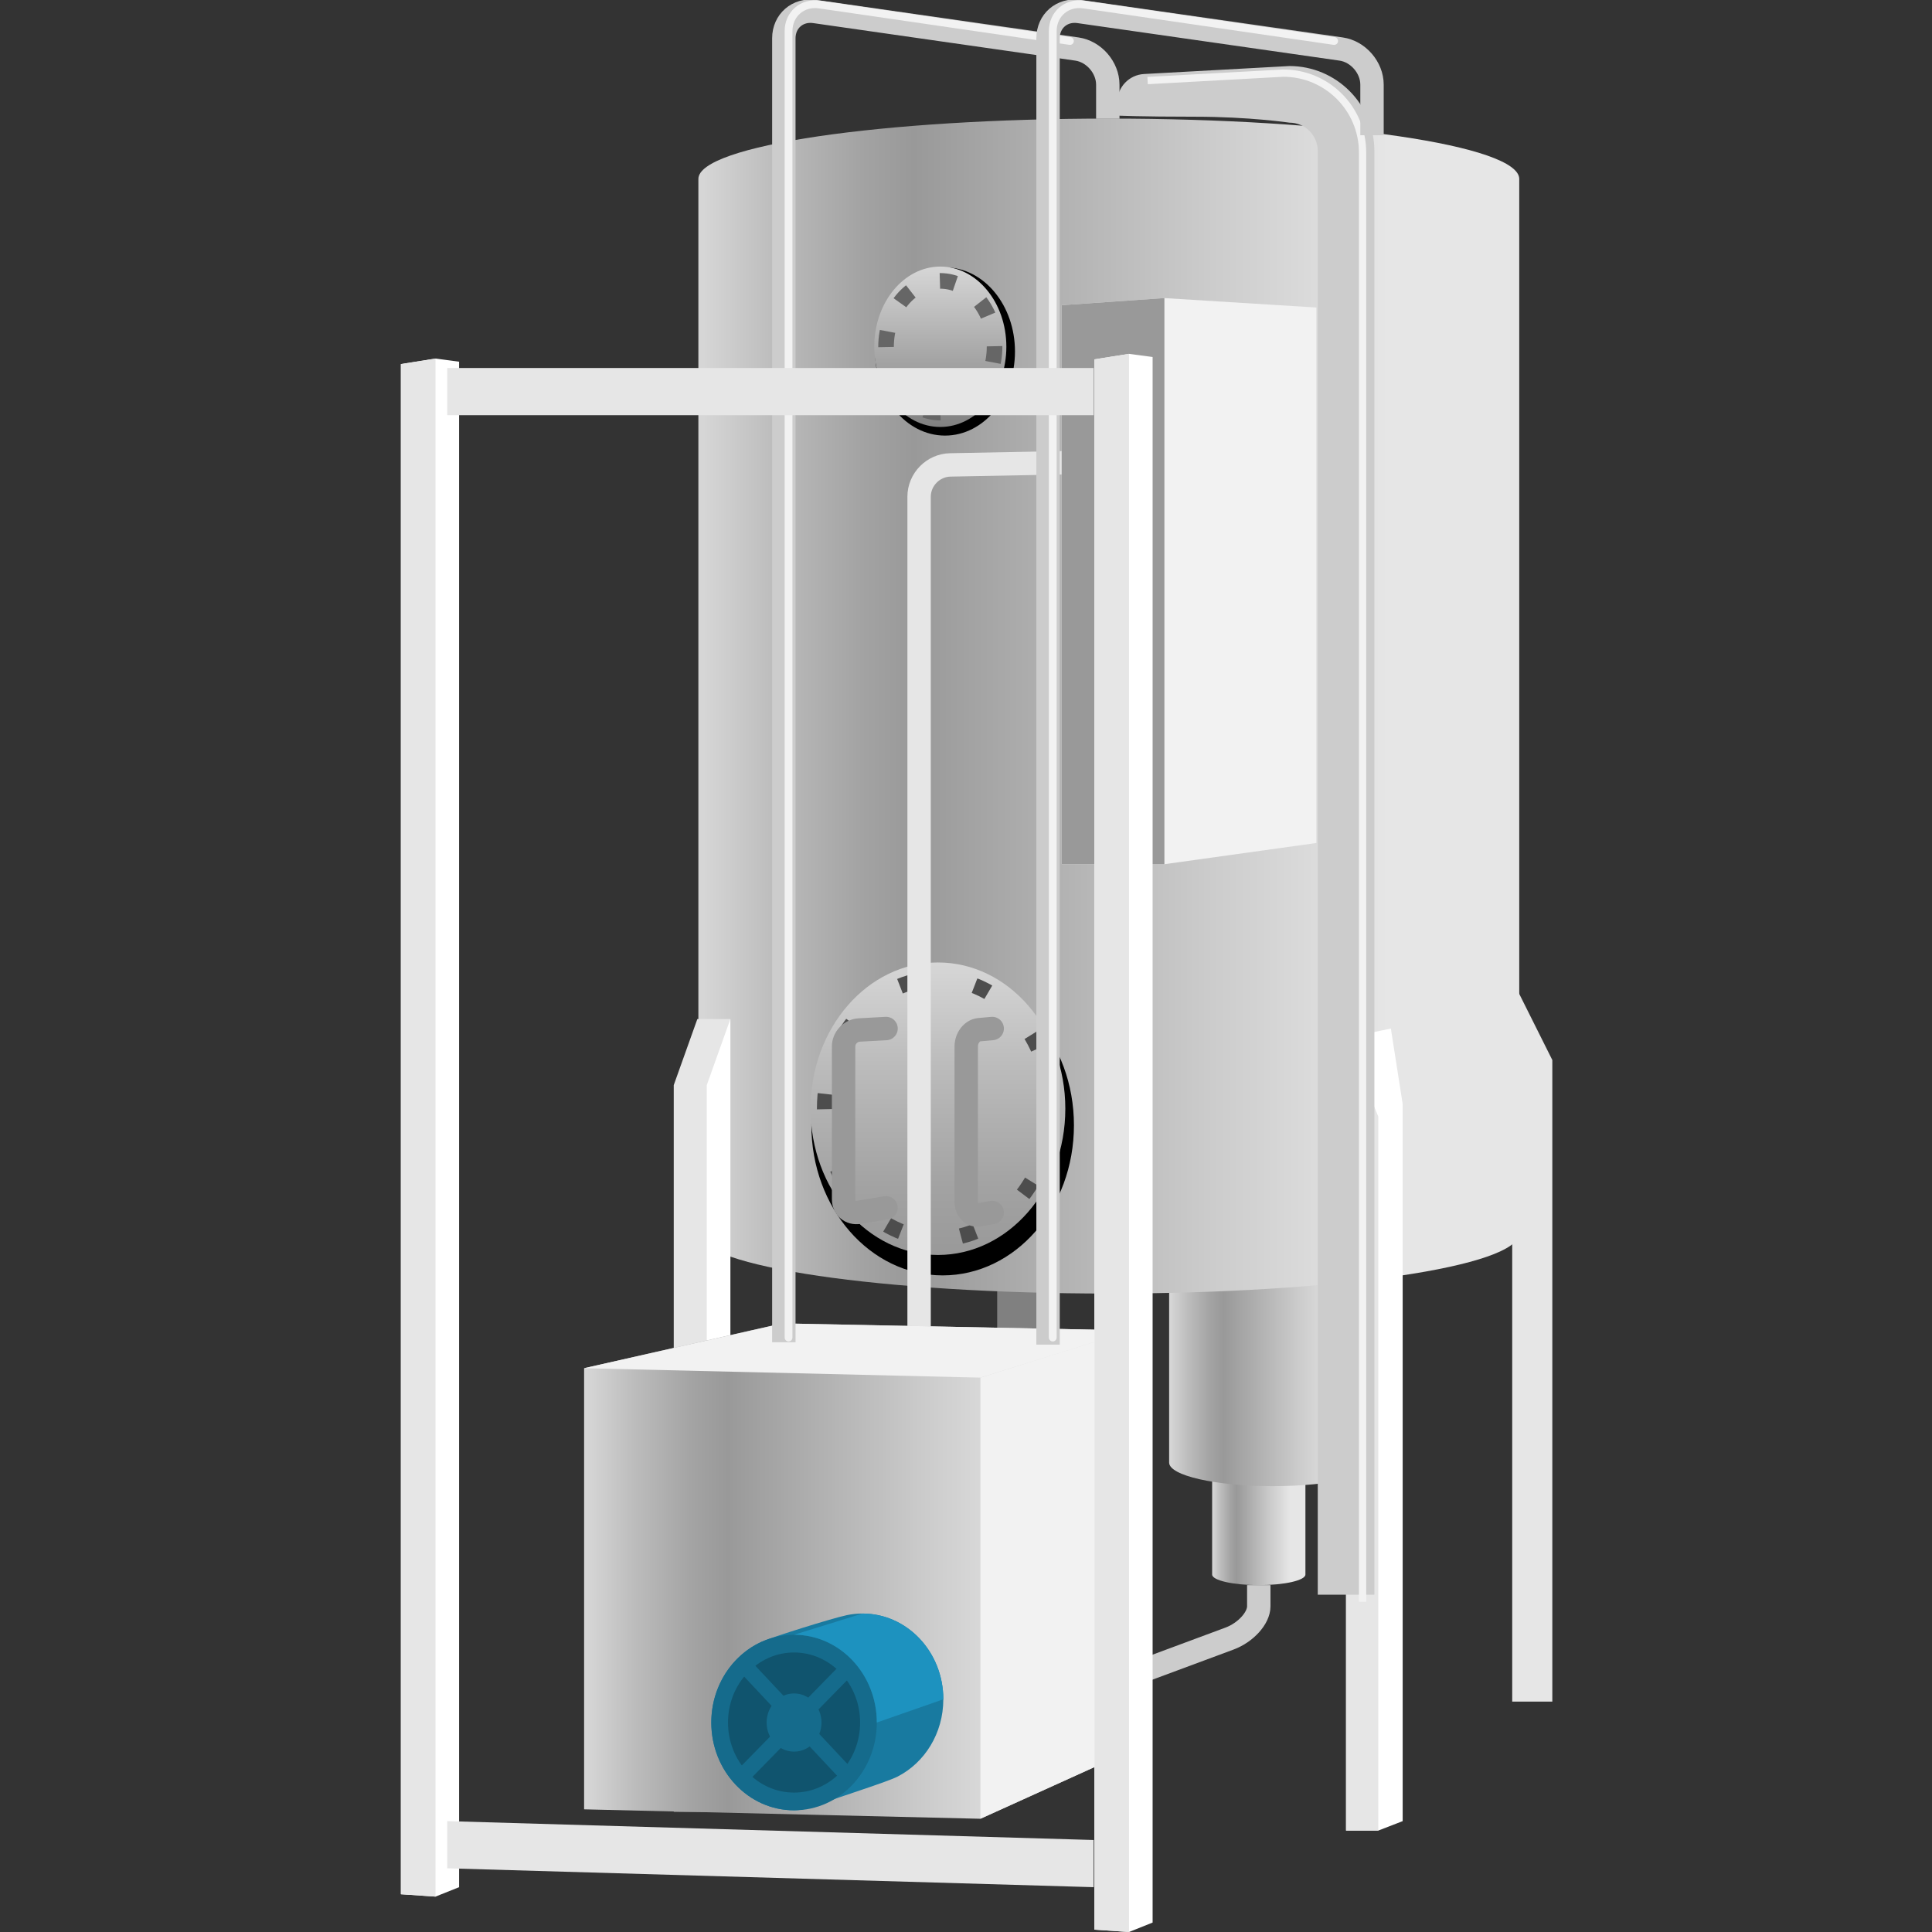 <svg version="1.1" id="Layer_1" xmlns="http://www.w3.org/2000/svg" xmlns:xlink="http://www.w3.org/1999/xlink" x="0px" y="0px" viewBox="0 0 100 100" xml:space="preserve"><rect x="0" y="0" width="100" height="100" fill="#333333" stroke="none"/><desc>Copyright Opto 22</desc> 
<g>
	<polygon fill="#E6E6E6" points="80.348,88.076 78.272,88.076 78.272,50.715 80.348,54.867 	"></polygon>
	
		<line fill="none" stroke="#4D6948" stroke-width="0.404" stroke-linecap="round" stroke-dasharray="0.202,2.018" x1="71.991" y1="48.352" x2="71.991" y2="14.408"></line>
	<line fill="none" stroke="#4D6948" stroke-width="0.202" x1="58.316" y1="48.84" x2="58.316" y2="13.919"></line>
	
		<line fill="none" stroke="#4D6948" stroke-width="0.404" stroke-linecap="round" stroke-dasharray="0.202,2.018" x1="56.363" y1="48.352" x2="56.363" y2="13.675"></line>
	<line fill="none" stroke="#4D6948" stroke-width="0.202" x1="42.687" y1="49.328" x2="42.687" y2="11.966"></line>
	
		<line fill="none" stroke="#4D6948" stroke-width="0.404" stroke-linecap="round" stroke-dasharray="0.202,2.018" x1="40.734" y1="49.328" x2="40.734" y2="11.966"></line>
	<line fill="none" stroke="#666666" stroke-width="0.606" x1="23.15" y1="45.746" x2="23.15" y2="55.026"></line>
	<g>
		<path fill="none" stroke="#CCCCCC" stroke-width="1.211" d="M65.154,82.046c0,0,0,0.496,0,1.102c0,0.606-0.681,1.355-1.514,1.664
			l-7.033,2.612"></path>
	</g>
	<linearGradient id="SVGID_1_" gradientUnits="userSpaceOnUse" x1="62.74" y1="76.676" x2="67.568" y2="76.676">
		<stop offset="0.006" style="stop-color:#D6D6D6"></stop>
		<stop offset="0.093" style="stop-color:#BCBCBC"></stop>
		<stop offset="0.199" style="stop-color:#A3A3A3"></stop>
		<stop offset="0.262" style="stop-color:#999999"></stop>
		<stop offset="0.627" style="stop-color:#CCCCCC"></stop>
		<stop offset="0.84" style="stop-color:#E6E6E6"></stop>
	</linearGradient>
	<path fill="url(#SVGID_1_)" d="M62.74,71.855c0-0.303,1.081-0.549,2.414-0.549c1.333,0,2.414,0.246,2.414,0.549v9.642
		c0,0.303-1.081,0.549-2.414,0.549c-1.333,0-2.414-0.246-2.414-0.549V71.855z"></path>
	<linearGradient id="SVGID_2_" gradientUnits="userSpaceOnUse" x1="60.514" y1="70.574" x2="71.259" y2="70.574">
		<stop offset="0.006" style="stop-color:#D6D6D6"></stop>
		<stop offset="0.093" style="stop-color:#BCBCBC"></stop>
		<stop offset="0.199" style="stop-color:#A3A3A3"></stop>
		<stop offset="0.262" style="stop-color:#999999"></stop>
		<stop offset="0.627" style="stop-color:#CCCCCC"></stop>
		<stop offset="0.84" style="stop-color:#E6E6E6"></stop>
	</linearGradient>
	<path fill="url(#SVGID_2_)" d="M60.514,65.446c0-0.674,2.405-1.221,5.372-1.221c2.967,0,5.372,0.547,5.372,1.221v10.256
		c0,0.674-2.405,1.221-5.372,1.221c-2.967,0-5.372-0.547-5.372-1.221V65.446z"></path>
	<rect x="51.614" y="50.349" fill="#808080" width="2.442" height="37.361"></rect>
	<linearGradient id="SVGID_3_" gradientUnits="userSpaceOnUse" x1="36.148" y1="36.546" x2="78.636" y2="36.546">
		<stop offset="0.006" style="stop-color:#D6D6D6"></stop>
		<stop offset="0.093" style="stop-color:#BCBCBC"></stop>
		<stop offset="0.199" style="stop-color:#A3A3A3"></stop>
		<stop offset="0.262" style="stop-color:#999999"></stop>
		<stop offset="0.627" style="stop-color:#CCCCCC"></stop>
		<stop offset="0.84" style="stop-color:#E6E6E6"></stop>
	</linearGradient>
	<path fill="url(#SVGID_3_)" d="M78.636,63.83c0,1.725-9.511,3.124-21.244,3.124s-21.244-1.399-21.244-3.124V9.262
		c0-1.725,9.511-3.124,21.244-3.124s21.244,1.399,21.244,3.124V63.83z"></path>
	<polygon fill="#E6E6E6" points="37.803,93.773 34.873,93.773 34.873,56.166 36.094,52.747 37.803,52.747 	"></polygon>
	<polygon fill="#FFFFFF" points="36.582,93.773 36.582,56.166 37.803,52.747 37.803,93.773 	"></polygon>
	<polygon fill="#FFFFFF" points="69.671,94.75 71.34,94.75 72.602,94.261 72.602,57.143 71.991,53.236 69.671,53.724 	"></polygon>
	<polygon fill="#E6E6E6" points="69.671,53.724 69.671,94.75 71.34,94.75 71.34,57.794 	"></polygon>
	<ellipse stroke="#000000" stroke-width="0.404" cx="48.914" cy="18.193" rx="3.419" ry="4.151"></ellipse>
	<linearGradient id="SVGID_4_" gradientUnits="userSpaceOnUse" x1="48.67" y1="13.797" x2="48.67" y2="22.1">
		<stop offset="0.006" style="stop-color:#D6D6D6"></stop>
		<stop offset="0.807" style="stop-color:#919191"></stop>
		<stop offset="1" style="stop-color:#808080"></stop>
	</linearGradient>
	<ellipse fill="url(#SVGID_4_)" cx="48.67" cy="17.949" rx="3.419" ry="4.151"></ellipse>
	<g>
		
			<ellipse fill="none" stroke="#666666" stroke-width="0.807" stroke-dasharray="0.815,1.629" cx="48.67" cy="17.949" rx="2.808" ry="3.41"></ellipse>
	</g>
	<ellipse stroke="#000000" stroke-width="0.404" cx="48.792" cy="58.242" rx="6.593" ry="7.57"></ellipse>
	<linearGradient id="SVGID_5_" gradientUnits="userSpaceOnUse" x1="48.548" y1="49.817" x2="48.548" y2="64.957">
		<stop offset="0.006" style="stop-color:#D6D6D6"></stop>
		<stop offset="0.343" style="stop-color:#BCBCBC"></stop>
		<stop offset="0.754" style="stop-color:#A3A3A3"></stop>
		<stop offset="1" style="stop-color:#999999"></stop>
	</linearGradient>
	<ellipse fill="url(#SVGID_5_)" cx="48.548" cy="57.387" rx="6.593" ry="7.57"></ellipse>
	<g>
		
			<ellipse fill="none" stroke="#4D4D4D" stroke-width="0.807" stroke-dasharray="0.791,3.164" cx="48.548" cy="57.387" rx="5.861" ry="6.729"></ellipse>
	</g>
	<g>
		<path fill="none" stroke="#999999" stroke-width="1.211" stroke-linecap="round" d="M45.862,53.236l-1.392,0.077
			c-0.443,0.025-0.806,0.408-0.806,0.852v7.909c0,0.444,0.358,0.748,0.796,0.675l1.401-0.234"></path>
	</g>
	<g>
		<path fill="none" stroke="#999999" stroke-width="1.211" stroke-linecap="round" d="M51.356,53.236c0,0-0.302,0.027-0.672,0.061
			c-0.369,0.034-0.672,0.424-0.672,0.868v8.031c0,0.444,0.302,0.752,0.672,0.685c0.369-0.067,0.672-0.122,0.672-0.122"></path>
	</g>
	<g>
		<path fill="none" stroke="#E6E6E6" stroke-width="1.211" d="M56.037,23.932l-6.851,0.132c-0.888,0.017-1.614,0.758-1.614,1.646
			v44.132"></path>
	</g>
	<polygon fill="#F2F2F2" points="68.137,43.633 60.27,44.731 54.951,44.731 54.951,15.795 60.27,15.429 68.137,15.917 	"></polygon>
	<polygon fill="#999999" points="60.27,44.731 54.951,44.731 54.951,15.795 60.27,15.429 	"></polygon>
	<path fill="#CCCCCC" d="M71.137,82.54h-2.93V7.814c0-0.809-0.656-1.465-1.465-1.465c0,0-2.08-0.308-4.886-0.308
		s-4.027-0.058-4.027-0.058V5.294c0-0.778,0.608-1.42,1.385-1.463l7.528-0.413c2.424,0,4.396,1.972,4.396,4.396V82.54z"></path>
	<path fill="none" stroke="#F2F2F2" stroke-width="0.377" stroke-miterlimit="10" d="M59.399,4.17l7.025-0.385
		c2.262,0,4.102,1.84,4.102,4.102v75.019"></path>
	<linearGradient id="SVGID_6_" gradientUnits="userSpaceOnUse" x1="30.233" y1="81.319" x2="58.56" y2="81.319">
		<stop offset="0.006" style="stop-color:#D6D6D6"></stop>
		<stop offset="0.093" style="stop-color:#BCBCBC"></stop>
		<stop offset="0.199" style="stop-color:#A3A3A3"></stop>
		<stop offset="0.262" style="stop-color:#999999"></stop>
		<stop offset="0.627" style="stop-color:#CCCCCC"></stop>
		<stop offset="0.84" style="stop-color:#E6E6E6"></stop>
	</linearGradient>
	<polygon fill="url(#SVGID_6_)" points="58.56,90.598 50.746,94.139 30.233,93.651 30.233,70.818 40.49,68.498 58.56,68.864 	"></polygon>
	<polygon fill="#F2F2F2" points="58.56,68.864 58.56,90.598 50.746,94.139 50.746,71.306 	"></polygon>
	<polygon fill="#F2F2F2" points="58.56,68.864 50.746,71.306 30.233,70.818 40.49,68.498 	"></polygon>
	<g>
		<g>
			<path fill="none" stroke="#CCCCCC" stroke-width="1.211" d="M57.339,6.146V4.382c0-0.888-0.719-1.718-1.598-1.844L42.169,0.595
				c-0.879-0.126-1.598,0.498-1.598,1.386v67.494"></path>
		</g>
		<g>
			<path fill="none" stroke="#F2F2F2" stroke-width="0.404" stroke-linecap="round" d="M55.379,2.121L42.413,0.233
				c-0.879-0.128-1.598,0.494-1.598,1.382v67.616"></path>
		</g>
	</g>
	<g>
		<g>
			<path fill="none" stroke="#CCCCCC" stroke-width="1.211" d="M71.015,7V4.382c0-0.888-0.719-1.718-1.598-1.844L55.845,0.595
				c-0.879-0.126-1.598,0.498-1.598,1.386v67.616"></path>
		</g>
		<g>
			<path fill="none" stroke="#F2F2F2" stroke-width="0.404" stroke-linecap="round" d="M69.055,2.121L56.088,0.233
				c-0.879-0.128-1.598,0.494-1.598,1.382v67.616"></path>
		</g>
	</g>
	<g>
		<polygon fill="#FFFFFF" points="56.647,18.6 56.647,99.878 58.438,100 59.659,99.512 59.659,18.478 58.438,18.315 		"></polygon>
		<polygon fill="#E6E6E6" points="58.438,18.315 56.647,18.6 56.647,99.878 58.438,100 		"></polygon>
		<polygon fill="#FFFFFF" points="20.75,18.844 20.75,98.046 22.541,98.168 23.762,97.68 23.762,18.722 22.541,18.559 		"></polygon>
		<polygon fill="#E6E6E6" points="22.541,18.559 20.75,18.844 20.75,98.046 22.541,98.168 		"></polygon>
		<rect x="23.151" y="19.048" fill="#E6E6E6" width="33.455" height="2.442"></rect>
		<polygon fill="#E6E6E6" points="56.607,97.68 23.151,96.703 23.151,94.261 56.607,95.238 		"></polygon>
	</g>
	<g>
		<path fill="#187AA0" d="M44.641,83.516c-0.272,0-0.538,0.028-0.796,0.081c-0.772,0.159-3.9,1.145-4.412,1.375
			c-1.537,0.69-2.616,2.304-2.616,4.186c0,2.509,1.918,4.543,4.283,4.543c0.39,0,0.887-0.141,1.386-0.33
			c1.019-0.387,3.424-1.133,3.973-1.415c1.401-0.718,2.367-2.239,2.367-4C48.827,85.504,46.953,83.516,44.641,83.516z"></path>
		<ellipse fill="#156B8C" cx="41.1" cy="89.158" rx="4.283" ry="4.543"></ellipse>
		<path fill="#1D92BF" d="M41.1,84.615c2.365,0,4.283,2.034,4.283,4.543l3.444-1.202c0-2.452-1.874-4.439-4.186-4.439L41.1,84.615z"></path>
		<ellipse fill="#10546E" cx="41.1" cy="89.158" rx="3.419" ry="3.626"></ellipse>
		<ellipse fill="#156B8C" cx="41.1" cy="89.158" rx="1.42" ry="1.506"></ellipse>
		
			<line fill="none" stroke="#156B8C" stroke-width="0.807" stroke-miterlimit="10" x1="38.414" y1="86.081" x2="43.908" y2="91.941"></line>
		
			<line fill="none" stroke="#156B8C" stroke-width="0.807" stroke-miterlimit="10" x1="38.292" y1="92.063" x2="44.03" y2="86.203"></line>
	</g>
</g>
</svg>